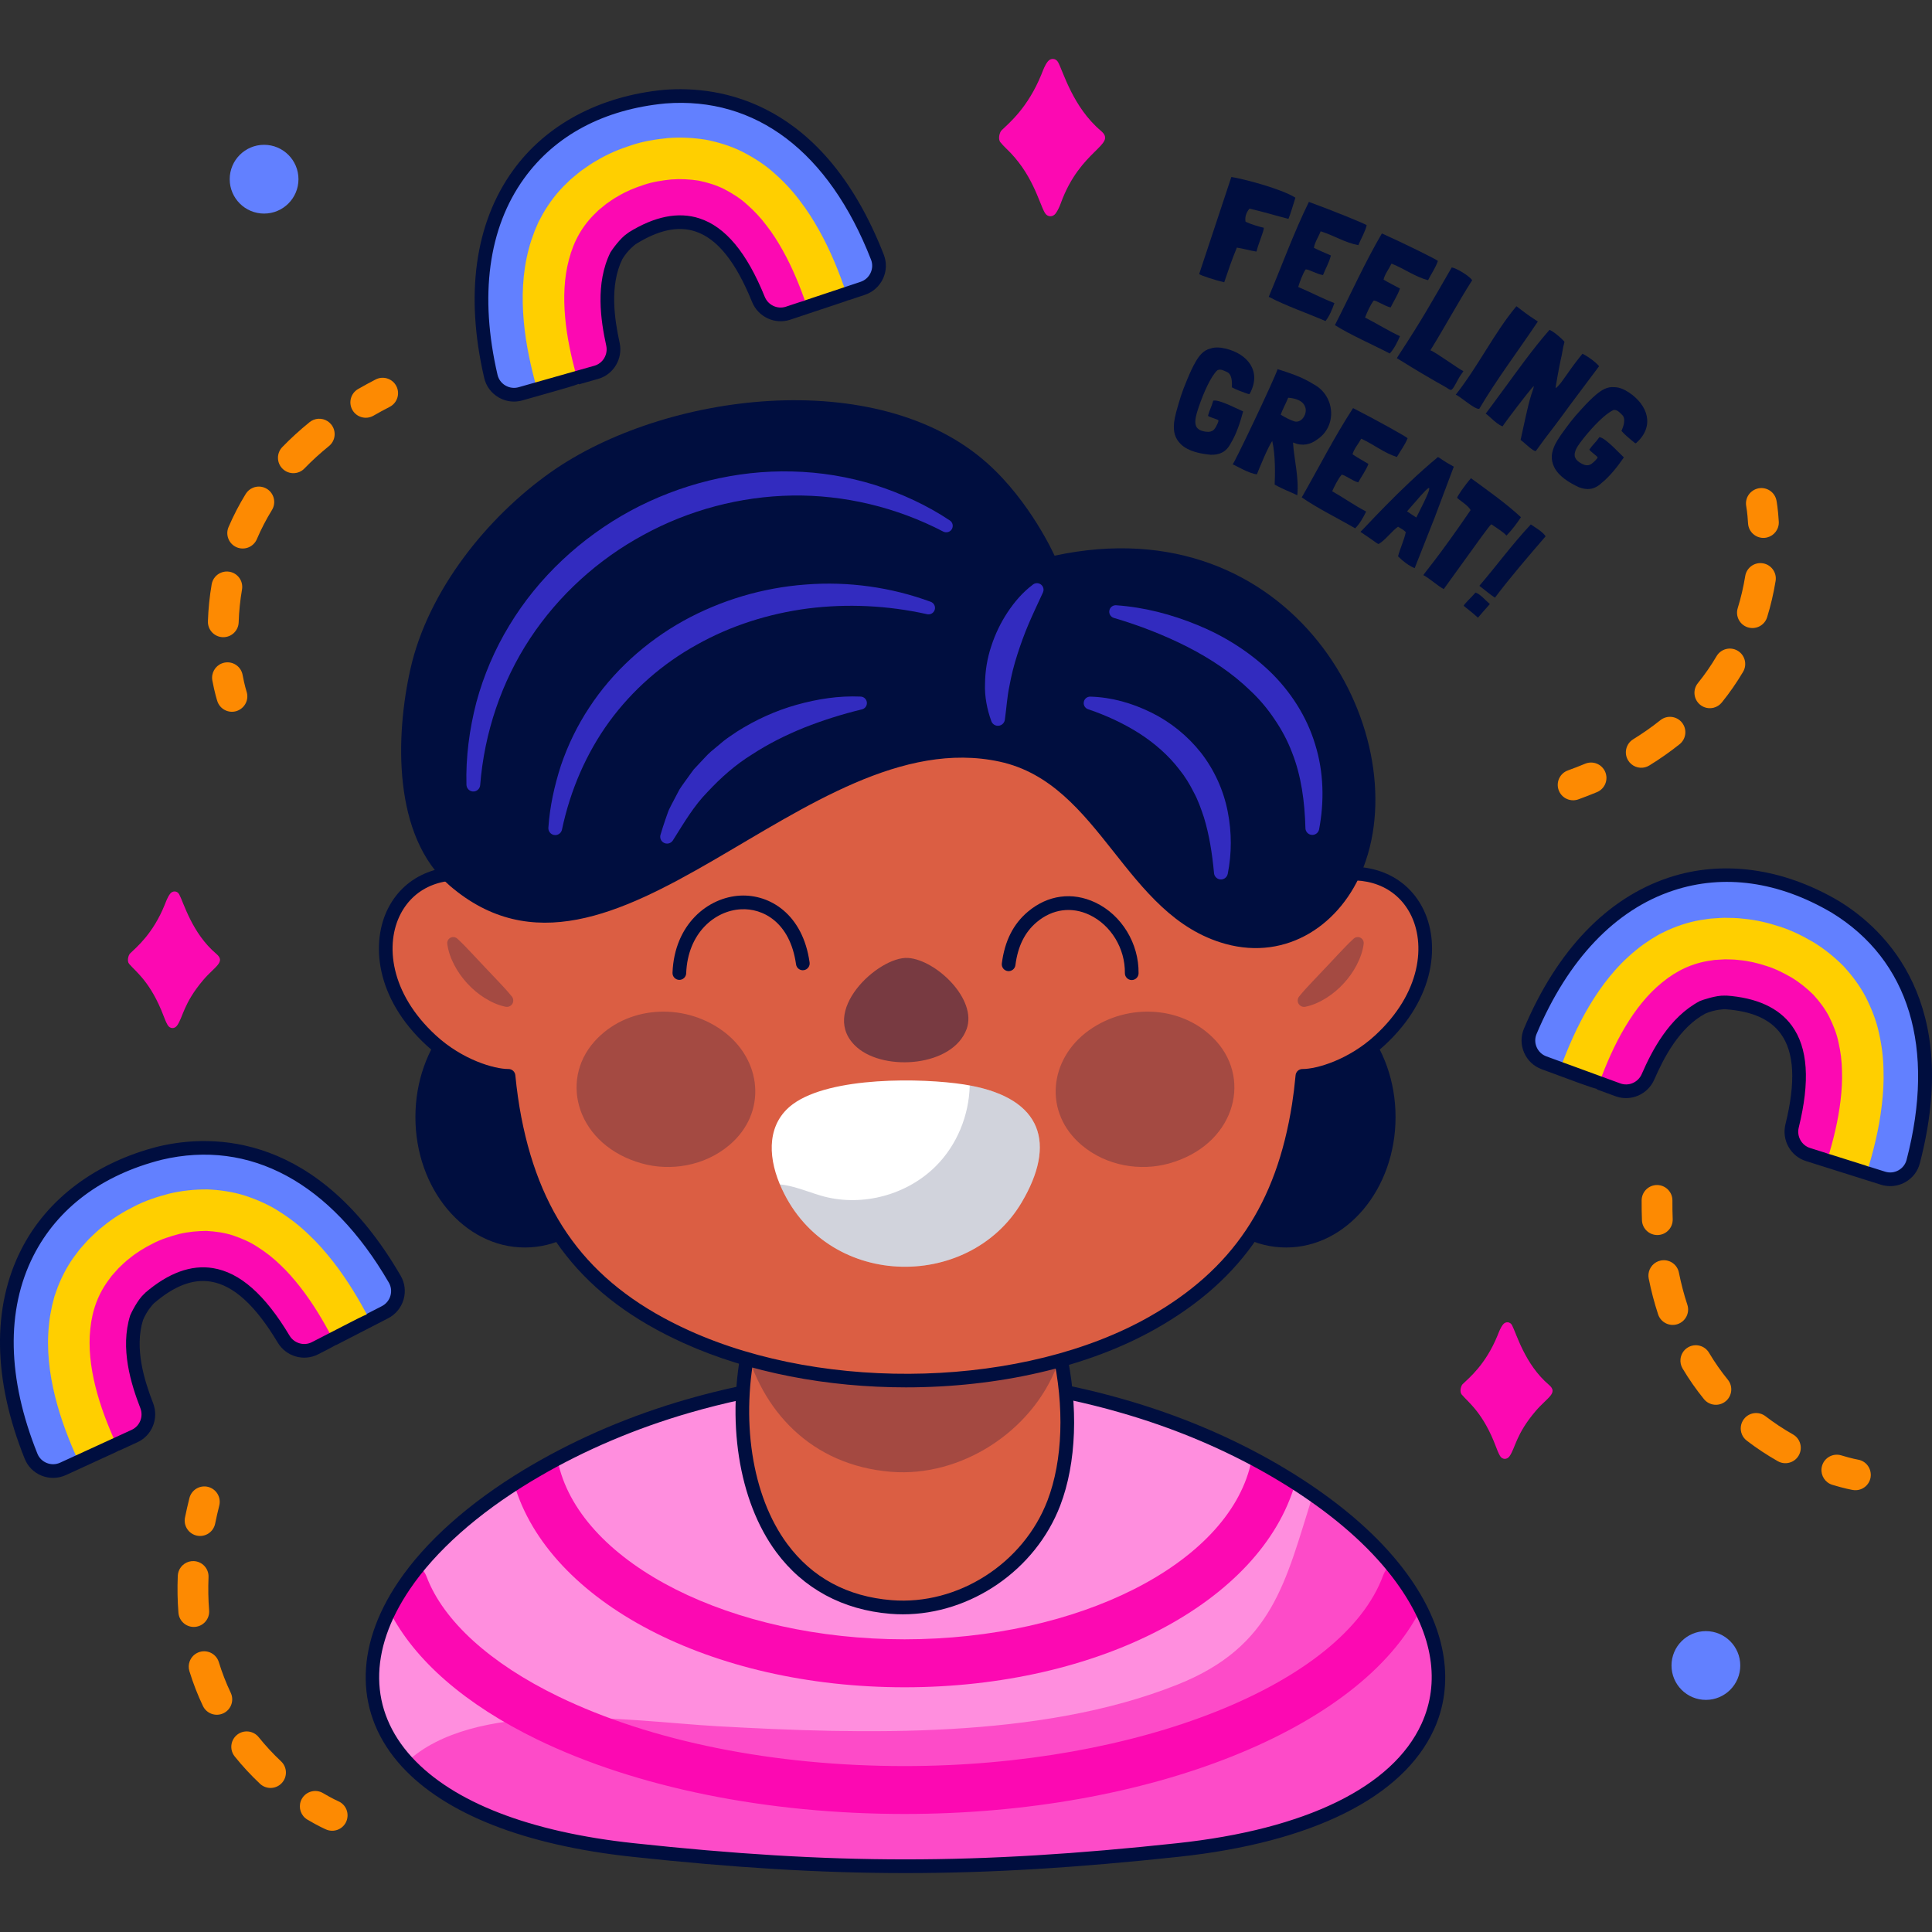 <?xml version="1.0" encoding="UTF-8"?>
<!-- Generator: Adobe Illustrator 25.4.1, SVG Export Plug-In . SVG Version: 6.00 Build 0)  -->
<svg xmlns="http://www.w3.org/2000/svg" xmlns:xlink="http://www.w3.org/1999/xlink" version="1.1" id="Capa_1" x="0px" y="0px" viewBox="0 0 512 512" style="enable-background:new 0 0 512 512;" xml:space="preserve" width="512" height="512">
<rect x="0" y="0" width="512" height="512" fill="#333333" stroke="none"/>
<g>
	<g>
		<g>
			<ellipse style="fill:#000E3F;" cx="340.826" cy="296.04" rx="29.009" ry="34.558"/>
			<ellipse style="fill:#000E3F;" cx="139.096" cy="296.04" rx="29.009" ry="34.558"/>
		</g>
		<g>
			<g>
				<path style="fill:#FF8EDE;" d="M312.184,490.26c-53.552,5.766-91.824,5.671-144.427,0c-29.659-3.179-49.4-11.84-59.935-23.347      c-10.44-11.413-11.792-25.625-4.651-40.028c1.115-2.254,2.444-4.508,3.962-6.762c1.139-1.685,2.396-3.369,3.773-5.054      c6.145-7.545,14.64-14.924,25.341-21.805c1.139-0.736,2.325-1.471,3.512-2.183c0.712-0.427,1.424-0.854,2.135-1.281      c1.827-1.068,3.654-2.088,5.528-3.061c10.986-5.884,22.683-10.559,34.831-14.094c37.133-10.748,78.418-10.653,115.314,0      c12.077,3.488,23.68,8.115,34.499,13.857c1.874,0.973,3.701,1.993,5.528,3.037c0.878,0.498,1.732,1.02,2.586,1.542      c1.044,0.641,2.064,1.281,3.085,1.946c1.613,0.997,3.156,2.041,4.674,3.085c8.518,5.908,15.446,12.172,20.737,18.531      c1.376,1.685,2.657,3.369,3.82,5.054c1.542,2.23,2.871,4.461,4.01,6.691C391.29,455.476,371.573,483.901,312.184,490.26z"/>
				<path style="opacity:0.5;fill:#FC09B2;" d="M312.173,490.268c-53.532,5.751-91.809,5.66-144.418,0      c-29.65-3.178-49.401-11.851-59.935-23.354c8.915-8.203,22.854-11.034,37.414-11.608c16.225-0.635,33.222,1.514,44.921,2.165      c38.458,2.134,85.543,3.511,121.958-11.064c25.321-10.125,28.545-27.259,35.825-50.294      c10.761,7.477,18.994,15.483,24.564,23.581C394.083,450.961,376.133,483.411,312.173,490.268z"/>
				<g>
					<path style="fill:#FC09B2;" d="M239.722,447.148c51.512,0,94.529-22.636,103.545-54.121c-1.02-0.664-2.041-1.305-3.085-1.946       c-0.854-0.522-1.708-1.044-2.586-1.542c-1.827-1.044-3.654-2.064-5.528-3.037c-0.308,0.498-0.498,1.02-0.641,1.59       c-6.264,26.432-45.675,46.339-91.705,46.339c-45.841,0-85.228-19.836-91.658-46.125c-0.142-0.569-0.332-1.091-0.641-1.566       c-1.874,0.973-3.701,1.993-5.528,3.061c-0.712,0.427-1.424,0.854-2.135,1.281c-1.186,0.712-2.373,1.447-3.512,2.183       C145.383,424.583,188.4,447.148,239.722,447.148z"/>
					<path style="fill:#FC09B2;" d="M372.498,419.695c-1.163-1.685-2.444-3.369-3.82-5.054c-0.949,0.712-1.685,1.685-2.135,2.871       c-10.559,28.805-65.083,50.515-126.821,50.515c-34.618,0-67.195-6.549-91.729-18.436c-18.08-8.755-30.489-20.026-34.926-31.723       c-0.451-1.186-1.21-2.135-2.159-2.8c-1.376,1.685-2.634,3.369-3.773,5.054c-1.519,2.254-2.847,4.508-3.962,6.762       c6.667,13.121,20.144,24.842,39.292,34.143c26.218,12.694,60.765,19.693,97.257,19.693c64.87,0,121.008-22.588,136.787-54.335       C375.369,424.156,374.041,421.926,372.498,419.695z"/>
				</g>
			</g>
			<path style="fill:#000E3F;" d="M239.932,496.382c-22.839,0-45.661-1.437-72.372-4.312c-28.407-3.045-49.528-11.32-61.078-23.93     c-12.45-13.605-12.763-31.473-0.861-49.027c7.132-10.544,18.611-20.777,33.195-29.592c0.726-0.434,1.442-0.861,2.174-1.288     c12.464-7.27,26.177-13.098,40.759-17.323c37.47-10.855,78.782-10.855,116.322,0c14.483,4.166,28.088,9.908,40.439,17.064     c0.875,0.507,1.748,1.026,2.606,1.548c2.73,1.653,5.374,3.369,7.86,5.102c10.783,7.49,19.202,15.58,25.022,24.04     c9.378,13.589,11.511,27.69,6.003,39.7c-8.228,17.943-32.247,29.913-67.634,33.705l0,0     C285.621,494.943,262.767,496.382,239.932,496.382z M239.884,366.395c-19.363,0-38.715,2.666-57.125,8.002     c-14.297,4.142-27.736,9.851-39.941,16.972c-0.721,0.42-1.426,0.84-2.133,1.261c-14.131,8.54-25.22,18.404-32.06,28.519     c-11.041,16.283-10.852,32.1,0.531,44.541c10.946,11.948,31.275,19.824,58.791,22.774c53.127,5.718,90.817,5.718,144.033,0l0,0     c34.063-3.651,57.049-14.877,64.721-31.61c5.026-10.96,3.058-23.452-5.693-36.13c-5.571-8.101-13.681-15.879-24.106-23.121     c-2.423-1.69-5.003-3.364-7.669-4.978c-0.84-0.51-1.692-1.019-2.542-1.511c-12.095-7.008-25.425-12.632-39.625-16.717     C278.62,369.063,259.246,366.395,239.884,366.395z"/>
		</g>
		<g>
			<g>
				<path style="fill:#DB5E43;" d="M279.284,398.309c-6.614,17.284-24.594,29.06-43.15,27.561      c-34.674-2.8-44.074-39.896-37.399-70.166c3.602-16.391,11.941-30.784,23.52-36.657c30.875-15.635,51.943,10.08,58.451,39.033      C283.87,372.202,283.583,387.079,279.284,398.309z"/>
				<path style="opacity:0.25;fill:#000E3F;" d="M280.707,358.08c-0.409,1.529-0.09,2.542-0.635,3.965      c-6.614,17.285-25.382,29.499-43.938,28.001c-21.265-1.726-34.501-16.339-38.875-34.35      c3.602-16.391,13.417-30.776,24.996-36.649C253.131,303.412,274.199,329.127,280.707,358.08z"/>
			</g>
			<path style="fill:#000E3F;" d="M239.285,427.811c-1.098,0-2.197-0.044-3.297-0.133c-12.652-1.022-23.124-6.682-30.286-16.372     c-10.018-13.55-13.365-35.004-8.737-55.994c3.943-17.948,13.091-32.111,24.471-37.882c11.704-5.929,22.713-6.54,32.735-1.818     c13.201,6.223,23.783,21.95,28.306,42.068c3.355,14.979,2.81,30.024-1.499,41.277l0,0     C274.422,416.095,257.237,427.811,239.285,427.811z M240.3,316.12c-5.485,0-11.242,1.516-17.224,4.547     c-10.418,5.282-18.855,18.528-22.568,35.427c-4.409,19.996-1.3,40.325,8.112,53.057c6.614,8.946,15.92,13.962,27.659,14.91     c17.544,1.408,34.917-9.686,41.312-26.4l0,0c4.058-10.604,4.549-24.885,1.346-39.184c-4.28-19.034-14.117-33.833-26.315-39.581     C248.699,317.044,244.582,316.12,240.3,316.12z"/>
		</g>
		<g>
			<g>
				<path style="fill:#DB5E43;" d="M352.082,232.219c-3.338,0.766-6.494,2.109-9.393,3.882      c-4.039-22.434-10.509-37.965-12.96-45.308c-0.299-0.896-0.831-1.427-1.72-1.703c-48.951-15.195-78.994-14.004-82.422-14.569      c-7.845-1.293-56.058,1.767-93.395,14.477c-2.143,0.73-1.709,1.516-4.356,8.585c-4.435,11.841-8.104,25.011-10.549,38.555      c-2.914-1.791-6.088-3.148-9.447-3.919c-24.869-5.704-35.874,23.004-13.549,43.519c7.075,6.501,15.832,9.403,20.467,9.378      c0.38,3.846,0.906,7.632,1.619,11.324c5.242,27.133,18.701,45.699,45.583,57.858c38.498,17.413,91.717,14.274,123.507-3.771      c21.476-12.191,34.279-29.292,38.737-57.694c0.403-2.569,0.698-5.147,0.945-7.717c4.632,0.03,13.398-2.87,20.48-9.378      C387.956,255.223,376.951,226.515,352.082,232.219z"/>
				<g style="opacity:0.25;">
					<path style="fill:#000E3F;" d="M286.677,303.494c-10.201-8.596-8.738-22.839,1.904-30.448       c10.456-7.476,25.377-6.488,33.806,2.954c9.489,10.629,4.45,27.597-12.615,32.34       C302.287,310.419,293.284,309.061,286.677,303.494z"/>
					<path style="fill:#000E3F;" d="M193.246,303.494c10.201-8.596,8.738-22.839-1.904-30.448       c-10.456-7.476-25.377-6.488-33.806,2.954c-9.49,10.629-4.45,27.597,12.614,32.34       C177.636,310.419,186.639,309.061,193.246,303.494z"/>
					<path style="fill:#000E3F;" d="M361.393,250.114c-0.251,2.028-0.972,3.914-1.887,5.689c-0.933,1.766-2.107,3.404-3.464,4.87       c-1.356,1.467-2.902,2.76-4.593,3.825c-1.7,1.048-3.528,1.907-5.533,2.307c-0.914,0.182-1.802-0.411-1.984-1.324       c-0.101-0.504,0.035-1.001,0.33-1.375l0.035-0.043c1.179-1.48,2.398-2.734,3.579-4.004l3.529-3.719l3.515-3.742       c1.204-1.255,2.387-2.552,3.797-3.827l0.032-0.029c0.651-0.589,1.657-0.539,2.246,0.113       C361.315,249.207,361.445,249.673,361.393,250.114z"/>
					<path style="fill:#000E3F;" d="M121.206,248.768c1.41,1.275,2.593,2.572,3.797,3.827l3.515,3.742l3.529,3.719       c1.181,1.271,2.399,2.524,3.579,4.004l0.03,0.038c0.581,0.728,0.461,1.79-0.268,2.37c-0.402,0.321-0.913,0.426-1.381,0.335       c-2.005-0.4-3.833-1.259-5.533-2.307c-1.691-1.064-3.236-2.358-4.593-3.825c-1.357-1.466-2.531-3.104-3.464-4.87       c-0.915-1.775-1.636-3.66-1.887-5.689c-0.108-0.871,0.511-1.665,1.383-1.773c0.475-0.059,0.926,0.098,1.257,0.394       L121.206,248.768z"/>
				</g>
				<path style="opacity:0.45;fill:#000E3F;" d="M227.143,277.59c-10.586-9.205,5.685-24.256,13.52-23.722      c7.394,0.504,18.388,10.944,15.5,18.842C252.524,282.665,234.541,284.023,227.143,277.59z"/>
				<path style="fill:#FFFFFF;" d="M270.733,318.682c-14.091,23.732-52.322,23.127-64.051-4.813c-0.015,0-0.015,0-0.015,0      c-0.015-0.045-0.03-0.075-0.046-0.121c-3.269-7.84-3.178-16.18,3.466-21.114c10.019-7.416,34.356-6.977,45.435-5.237      c0.5,0.075,0.999,0.166,1.468,0.257C276.257,291.212,279.981,303.077,270.733,318.682z"/>
				<path style="opacity:0.18;fill:#000E3F;" d="M270.733,318.682c-14.091,23.732-52.322,23.127-64.051-4.813      c0.439,0.046,0.878,0.106,1.317,0.182c3.557,0.605,6.902,2.119,10.398,3.043c10.337,2.694,22.006-0.469,29.574-8.022      c5.63-5.599,8.839-13.485,9.02-21.416C276.257,291.212,279.981,303.077,270.733,318.682z"/>
			</g>
			<g>
				<path style="fill:#000E3F;" d="M376.937,240.451c-4.57-8.692-14.249-12.522-25.261-10c-2.618,0.6-5.189,1.548-7.667,2.825      c-3.328-17.314-8.037-30.4-10.903-38.364c-0.655-1.821-1.221-3.387-1.656-4.693c-0.484-1.453-1.462-2.414-2.902-2.863      c-41.716-12.947-70.148-14.078-79.492-14.448c-1.543-0.062-2.762-0.11-3.173-0.177c-8.374-1.384-56.497,1.688-94.276,14.549      c-2.413,0.82-2.85,2.117-3.908,5.245c-0.372,1.102-0.856,2.535-1.562,4.42c-4.282,11.435-7.778,23.953-10.166,36.362      c-2.498-1.295-5.088-2.253-7.725-2.857c-11.011-2.523-20.685,1.307-25.261,9.998c-4.829,9.181-3.585,24.067,10.079,36.625      c6.407,5.886,14.542,9.212,20.051,9.771c0.384,3.488,0.88,6.824,1.483,9.938c5.576,28.86,19.954,47.108,46.616,59.166      c17.355,7.849,38.173,11.72,58.888,11.718c24.113,0,48.086-5.247,66.261-15.562c23.062-13.091,35.285-31.284,39.636-58.993      c0.299-1.92,0.56-3.942,0.802-6.266c5.511-0.558,13.647-3.881,20.056-9.773C380.524,264.516,381.768,249.632,376.937,240.451z       M364.402,274.402c-7.068,6.496-15.488,8.9-19.186,8.9c-0.023,0-0.053-0.002-0.065,0c-0.933,0-1.717,0.71-1.805,1.641      c-0.282,2.926-0.576,5.345-0.932,7.608c-4.161,26.511-15.831,43.905-37.84,56.397c-32.876,18.66-85.267,20.248-121.865,3.695      c-25.479-11.523-39.218-28.963-44.55-56.548c-0.668-3.465-1.205-7.218-1.594-11.158c-0.092-0.928-0.873-1.635-1.805-1.635      c-0.035,0-0.037,0-0.055,0c-3.692,0-12.119-2.405-19.185-8.9c-12.246-11.252-13.507-24.313-9.323-32.263      c3.828-7.277,11.766-10.322,21.238-8.152c3.061,0.701,6.056,1.945,8.905,3.695c0.51,0.316,1.142,0.353,1.69,0.112      c0.547-0.244,0.939-0.744,1.045-1.334c2.349-13.013,5.966-26.237,10.46-38.242c0.725-1.931,1.221-3.399,1.602-4.53      c0.923-2.73,0.923-2.73,1.64-2.974c37.324-12.705,85.276-15.596,92.515-14.404c0.634,0.104,1.759,0.151,3.621,0.223      c9.226,0.367,37.299,1.483,78.558,14.288c0.308,0.096,0.415,0.179,0.539,0.546c0.443,1.328,1.015,2.921,1.683,4.774      c2.964,8.235,7.924,22.019,11.211,40.279c0.106,0.59,0.496,1.09,1.044,1.334c0.545,0.246,1.178,0.205,1.688-0.108      c2.829-1.731,5.807-2.962,8.852-3.66c9.47-2.168,17.412,0.875,21.24,8.152C377.909,250.091,376.648,263.15,364.402,274.402z"/>
				<path style="fill:#000E3F;" d="M290.278,239.177c-6.095-2.886-12.599-2.007-17.856,2.411c-3.895,3.276-6.159,7.766-6.926,13.729      c-0.128,0.994,0.576,1.902,1.57,2.03c1.001,0.119,1.901-0.576,2.03-1.57c0.643-5.017,2.496-8.751,5.662-11.412      c4.122-3.467,9.213-4.163,13.968-1.911c5.699,2.701,9.468,8.901,9.38,15.428c-0.014,1.002,0.788,1.825,1.789,1.839      c0.009,0,0.018,0,0.025,0c0.99,0,1.8-0.795,1.814-1.789C301.838,250.011,297.234,242.474,290.278,239.177z"/>
				<path style="fill:#000E3F;" d="M196.166,237.347c-8.553,0.439-17.461,7.603-17.943,20.449c-0.037,1.001,0.742,1.842,1.745,1.88      c0.023,0.002,0.046,0.002,0.069,0.002c0.969,0,1.775-0.769,1.81-1.747c0.4-10.667,7.6-16.607,14.505-16.96      c5.745-0.333,13.025,3.352,14.609,14.591c0.14,0.99,1.036,1.69,2.05,1.543c0.992-0.14,1.683-1.057,1.543-2.05      C212.752,242.266,204.033,236.956,196.166,237.347z"/>
			</g>
		</g>
		<g>
			<path style="fill:#000E3F;" d="M279.473,147.264c0,0-6.346-14.278-17.847-24.521c-29.31-26.104-85.778-18.664-115.628,2.371     c-16.944,11.94-32.543,31.449-37.203,52.051c-4.016,17.752-4.809,44.502,10.429,57.578     c43.213,37.081,94.237-44.005,145.661-32.903c26.939,5.816,33.064,40.916,59.892,48.305c16.371,4.509,30.732-5.176,36.576-20.377     C375.18,193.803,342.552,133.693,279.473,147.264z"/>
			<g>
				<path style="fill:#322BBF;" d="M276.314,157.182c-1.241,2.688-2.551,5.441-3.7,8.127c-1.153,2.708-2.144,5.435-3.013,8.171      c-0.886,2.736-1.583,5.505-2.095,8.333c-0.605,2.836-0.763,5.703-1.188,8.761l-0.024,0.173c-0.141,1.013-1.076,1.72-2.089,1.58      c-0.702-0.097-1.257-0.578-1.485-1.2c-1.14-3.126-1.809-6.523-1.68-9.9c0.036-3.38,0.578-6.769,1.65-9.956      c1.03-3.202,2.498-6.239,4.327-9.01c1.852-2.778,3.97-5.277,6.745-7.363c0.768-0.578,1.859-0.423,2.437,0.346      c0.398,0.529,0.448,1.211,0.19,1.773L276.314,157.182z"/>
				<path style="fill:#322BBF;" d="M295.795,160.402c7.49,0.523,14.653,2.406,21.58,5.25c6.911,2.83,13.45,6.883,19.027,12.173      c5.54,5.299,9.922,12.061,12.134,19.47c2.308,7.384,2.418,15.212,1.04,22.48c-0.188,0.992-1.145,1.644-2.137,1.456      c-0.861-0.163-1.465-0.904-1.487-1.746l-0.001-0.044c-0.189-7.004-1.1-13.832-3.553-20.033c-1.183-3.11-2.748-6.045-4.616-8.77      c-1.829-2.75-3.972-5.309-6.415-7.592c-4.791-4.663-10.523-8.462-16.659-11.607c-6.132-3.115-12.752-5.691-19.409-7.65      l-0.107-0.031c-0.909-0.267-1.428-1.221-1.161-2.129C294.263,160.841,295.01,160.346,295.795,160.402z"/>
				<path style="fill:#322BBF;" d="M288.957,184.614c5.687,0.168,11.033,1.711,16.112,4.199c5.061,2.481,9.642,6.163,13.224,10.699      c3.541,4.566,5.981,9.98,7.058,15.533c1.107,5.552,1.078,11.195,0.013,16.541c-0.198,0.996-1.166,1.642-2.162,1.444      c-0.816-0.163-1.397-0.842-1.471-1.629l-0.001-0.019c-0.481-5.141-1.249-10.095-2.673-14.748      c-0.764-2.305-1.559-4.579-2.703-6.672c-1.067-2.123-2.294-4.161-3.788-5.999c-2.871-3.762-6.517-6.946-10.621-9.597      c-4.098-2.609-8.752-4.778-13.429-6.357l-0.157-0.053c-0.898-0.303-1.38-1.277-1.077-2.175      C287.528,185.048,288.223,184.593,288.957,184.614z"/>
				<path style="fill:#322BBF;" d="M249.98,140.877c-12.452-6.48-26.282-9.762-40.031-9.556      c-13.745,0.222-27.381,3.847-39.411,10.422c-12.058,6.519-22.502,16-30.063,27.453c-7.554,11.464-12.117,24.909-13.222,38.882      c-0.079,1.003-0.957,1.753-1.961,1.673c-0.936-0.074-1.65-0.856-1.678-1.773c-0.198-7.321,0.779-14.691,2.627-21.852      c1.931-7.143,4.874-14.044,8.746-20.398c7.703-12.759,19.013-23.242,32.091-30.36c13.11-7.064,28.033-10.819,42.905-10.42      c7.427,0.168,14.814,1.388,21.871,3.571c7.029,2.26,13.778,5.351,19.864,9.408c0.789,0.522,1.006,1.586,0.483,2.375      C251.714,141.037,250.747,141.269,249.98,140.877z"/>
				<path style="fill:#322BBF;" d="M245.691,162.77c-10.442-2.329-21.129-2.829-31.524-1.524      c-10.382,1.353-20.497,4.538-29.544,9.63c-9.083,5.016-17.034,11.994-23.159,20.367c-6.104,8.396-10.339,18.188-12.534,28.617      c-0.207,0.986-1.175,1.617-2.161,1.41c-0.901-0.19-1.505-1.022-1.444-1.915c0.375-5.584,1.59-11.123,3.332-16.51      c1.825-5.36,4.322-10.529,7.467-15.292c6.248-9.573,15.002-17.46,24.965-23.01c9.994-5.519,21.151-8.809,32.438-9.636      c11.283-0.891,22.688,0.723,33.138,4.582c0.889,0.328,1.343,1.314,1.015,2.203C247.379,162.507,246.516,162.955,245.691,162.77z      "/>
				<path style="fill:#322BBF;" d="M228.297,188.02c-5.111,1.245-10.27,2.868-15.137,4.792c-4.873,1.973-9.549,4.298-13.857,7.123      c-4.397,2.71-8.25,6.131-11.744,9.883c-3.641,3.691-6.261,8.171-9.124,12.716l-0.113,0.179c-0.536,0.85-1.659,1.105-2.509,0.57      c-0.707-0.445-1.001-1.298-0.773-2.061c0.407-1.362,0.843-2.73,1.313-4.094l0.72-2.047c0.255-0.678,0.625-1.299,0.934-1.955      l2.034-3.863c0.773-1.231,1.673-2.382,2.513-3.58c0.432-0.59,0.848-1.197,1.298-1.774l1.496-1.602      c1.023-1.041,1.961-2.188,3.067-3.142l3.368-2.81c1.143-0.91,2.385-1.673,3.579-2.509c4.919-3.112,10.235-5.524,15.758-7.07      c5.539-1.543,11.149-2.431,16.975-2.173c0.948,0.042,1.682,0.844,1.64,1.793c-0.034,0.781-0.585,1.417-1.308,1.593      L228.297,188.02z"/>
			</g>
		</g>
	</g>
	<g>
		<path style="fill:#000E3F;" d="M329.409,109.002l-0.073-0.027c-1.004-0.39-6.117-3.102-7.683-2.808    c-0.055,0.021-0.092,0.007-0.092,0.007c-0.037-0.016-0.037-0.016-0.05,0.023l-0.014,0.037c-0.478,1.784-0.932,2.29-1.366,3.964    c0.409,0.372,2.172,0.799,2.723,1.141c0.255,0.225-0.629,1.853-0.9,2.22c-0.461,0.634-1.015,0.847-1.672,0.891    c-0.808-0.014-1.739-0.161-2.437-0.558c-0.307-0.207-0.562-0.432-0.726-0.668c-0.643-1.105-0.25-2.664,0.055-3.789    c1.146-3.833,3.082-8.389,4.712-10.498c0.271-0.365,0.643-0.776,0.799-0.843c0.825-0.367,1.585,0.098,2.429,0.47    c1.449,0.56,1.424,2.948,1.33,4.065c1.419,0.765,2.005,0.907,3.456,1.469c0.794,0.266,1.079,0.418,1.247,0.313l0.124-0.209    c3.056-5.793-0.563-10.359-6.381-11.801c-1.412-0.333-2.806-0.489-4.143-0.023c-1.839,0.443-2.957,1.892-3.853,3.428    c-0.88,1.499-1.603,3.146-2.259,4.73c-1.541,3.64-2.005,5.385-2.93,8.666c-0.278,1.047-0.498,2.161-0.563,2.778    c-0.229,2.351,0.154,4.125,1.795,5.743c1.991,1.927,5.259,2.553,7.987,2.797c2.174,0.03,4.009-0.631,5.249-3.059    c1.523-2.491,2.535-5.651,3.261-8.406L329.409,109.002z"/>
		<path style="fill:#000E3F;" d="M342.663,117.295l0.018-0.034l0.035,0.016l0.143,0.069c2.368,0.972,4.45,0.43,6.182-0.859    c5.403-3.546,4.755-11.534-0.781-14.575c-3.293-2.083-6.8-3.164-9.686-4.078c-0.808,2.579-11.64,25.36-11.925,25.222    c0.519,0.119,4.492,2.535,6.439,2.636c0.781-1.883,2.739-6.832,4.073-8.846l0.018,0.142c0.827,3.506,0.749,8.792,0.62,11.435    l0.035,0.016c2.07,1.181,4.277,1.99,5.961,2.804C344.273,126.593,342.948,121.824,342.663,117.295z M339.414,109.908    c0.344-1.164,1.481-3.229,1.963-4.505c2.019,0.136,3.867,0.815,4.437,2.287c0.824,1.686-0.712,4.491-2.737,3.995    c-1.236-0.378-2.567-1.111-3.628-1.759L339.414,109.908z"/>
		<path style="fill:#000E3F;" d="M343.83,131.257c-0.011-0.005-0.024-0.011-0.035-0.016l0,0L343.83,131.257z"/>
		<path style="fill:#000E3F;" d="M362.043,135.571c-3.21-1.702-5.924-3.625-8.971-5.371l-0.014-0.053    c0.53-1.169,1.463-3.118,2.478-4.328c0.703-0.105,2.769,1.585,4.408,2.018c0.939-1.715,2.037-3.155,2.687-4.852l0.018-0.036    c-1.396-0.845-2.872-1.644-4.197-2.542l-0.013-0.051c0.4-1.426,1.543-2.703,2.284-4.071l0.055-0.016l0.103,0.057    c3.206,1.47,5.988,3.754,9.307,4.781l0.021-0.034c0.932-1.628,2.126-3.15,2.815-4.917c0.121-0.204-8.924-5.203-14.45-8.002    c-4.99,7.672-8.999,15.629-13.599,23.661c4.248,2.939,9.465,5.467,14.156,8.2c1.173-1.167,2.124-2.831,2.871-4.379    L362.043,135.571z"/>
		<path style="fill:#000E3F;" d="M385.271,123.672c-3.1-1.681-3.499-2.234-4.195-2.553c-10.269,8.505-19.658,19.084-20.522,19.803    c0.012,0.056,0.012,0.056,0.044,0.078c3.047,1.979,4.197,2.985,4.629,3.128c0.035,0.023,0.09,0.012,0.124,0.035    c1.736-0.955,3.626-3.58,5.153-4.577c0.997,0.662,1.019,0.487,2.037,1.405c-0.264,1.693-1.624,4.671-2.042,6.455l0.034,0.021    c1.23,1.252,2.859,2.478,4.363,3.096l0.021-0.033l5.251-13.286C381.117,134.665,384.519,125.663,385.271,123.672z     M375.341,137.149c-0.831-0.553-1.717-1.095-2.459-1.637C378.347,129.323,381.644,124.804,375.341,137.149z"/>
		<path style="fill:#000E3F;" d="M395.133,139.016c0.025-0.03,0.08-0.041,0.103-0.071l0.034,0.025l0.064,0.046    c2.083,1.408,3.22,2.158,3.899,2.914c1.368-1.37,2.875-3.38,3.828-4.861c-4.019-3.75-8.901-7.148-13.273-10.363    c-0.023,0.03,0.007,0.053-0.014,0.087c-1.667,1.894-3.543,4.675-3.621,5.114c0.392,0.54,2.939,1.995,3.548,3.251l0.007,0.053    c-8.398,12.303-12.315,16.747-12.505,17.203c1.724,0.889,3.653,2.779,5.408,3.693l0.025-0.03l0.023-0.034    C392.841,141.886,394.55,139.526,395.133,139.016z"/>
		<path style="fill:#000E3F;" d="M391.002,157.065c-0.939,1.139-3.345,3.291-3.068,3.52l2.329,1.878l0.06,0.051    c0.461,0.379,0.652,0.59,1.142,0.996l0.214,0.179c0.994-1.196,2.175-2.498,3.148-3.608c-1.199-0.994-2.487-2.63-3.8-3.045    L391.002,157.065z"/>
		<path style="fill:#000E3F;" d="M405.776,139.05l-0.092-0.075c-4.971,5.309-9.061,10.935-13.633,16.265l0.03,0.025    c1.226,0.964,2.914,2.361,4.088,3.128c4.108-5.454,8.99-11.1,13.436-16.274C408.748,140.839,406.926,139.847,405.776,139.05z"/>
		<path style="fill:#000E3F;" d="M324.428,74.81c0.985-2.868,2.044-6.092,3.355-9.192l0.037,0.01    c1.603,0.234,3.399,0.781,5.04,1.026c0.078,0.028,0.126,0,0.142-0.035c0.406-1.885,1.982-5.401,1.927-6.258    c-1.174-0.259-3.4-0.907-4.78-1.57c-0.039-0.014-0.039-0.014-0.064-0.062c-0.195-0.95,0.041-2.301,1.045-3.44    c3.249,0.728,7.534,2.012,10.326,2.717c0.539-1.252,1.408-4.285,1.842-5.614c-3.897-2.455-14.212-5.086-16.977-5.488l-0.012,0.034    c-3.872,11.798-5.495,16.478-8.507,25.654l0.027,0.053C318.171,73.01,322.392,74.353,324.428,74.81z"/>
		<path style="fill:#000E3F;" d="M351.276,85.083c1.024-1.302,1.77-3.065,2.324-4.694l0.032-0.074    c-3.394-1.3-6.324-2.884-9.562-4.248l-0.019-0.05c0.384-1.224,1.075-3.274,1.938-4.6c0.687-0.186,2.944,1.242,4.62,1.472    c0.723-1.817,1.642-3.38,2.081-5.144l0.018-0.037c-1.493-0.673-3.056-1.288-4.48-2.018l-0.021-0.051    c0.23-1.463,1.21-2.87,1.779-4.319l0.053-0.021l0.11,0.046c3.362,1.072,6.404,3.003,9.825,3.621l0.014-0.037    c0.728-1.731,1.731-3.385,2.202-5.224c0.094-0.218-9.495-4.088-15.321-6.198c-4.028,8.223-7.047,16.613-10.641,25.148    C340.798,81.056,346.287,82.936,351.276,85.083z"/>
		<path style="fill:#000E3F;" d="M368.306,93.683c1.116-1.224,1.99-2.93,2.661-4.516l0.039-0.069    c-3.291-1.545-6.097-3.339-9.226-4.935l-0.018-0.055c0.475-1.19,1.313-3.182,2.269-4.443c0.698-0.138,2.845,1.453,4.503,1.807    c0.852-1.763,1.883-3.252,2.451-4.981l0.018-0.034c-1.438-0.781-2.951-1.506-4.319-2.34l-0.016-0.053    c0.333-1.444,1.415-2.774,2.087-4.181l0.055-0.014l0.106,0.053c3.275,1.313,6.166,3.461,9.536,4.331l0.014-0.037    c0.856-1.67,1.975-3.251,2.581-5.049c0.108-0.214-9.173-4.774-14.831-7.304c-4.618,7.906-8.241,16.053-12.455,24.301    C358.149,88.899,363.486,91.176,368.306,93.683z"/>
		<path style="fill:#000E3F;" d="M370.184,94.92c10.926,6.776,12.653,7.389,13.552,8.067c0.958,0.574,0.958,0.808,2.756-2.585    c0.19-0.397,0.533-0.891,0.833-1.314c0.179-0.22,0.342-0.494,0.487-0.733c-1.18-0.521-7.694-5.26-8.749-5.518l0.019-0.035    c3.63-5.83,7.343-12.726,11.064-18.549c-0.976-1.327-4.271-3.206-5.421-3.383c-5.626,9.707-7.608,13.404-14.171,23.434    L370.184,94.92z"/>
		<path style="fill:#000E3F;" d="M392.022,108.344c4.604-7.821,10.351-15.405,15.431-23.004l0.089-0.131l-0.795-0.533    c-2.014-1.299-2.81-1.975-3.584-2.54c-0.299-0.2-1.059-0.854-1.314-0.976l-0.044,0.065c-5.77,6.898-10.044,15.805-16.023,23.378    C386.891,104.96,390.802,108.584,392.022,108.344z"/>
		<path style="fill:#000E3F;" d="M395.406,107.371l-1.676,2.236c0.992,0.741,1.904,1.724,2.926,2.487    c0.478,0.358,0.951,0.662,1.527,0.895c0.517-0.758,1.212-1.687,1.952-2.679c2.68-3.578,6.172-8.044,6.299-7.95    c0.096,0.073-0.103,0.671-0.301,1.27l-0.399,1.198c-1.042,3.46-1.796,7.532-2.76,11.747c0.863,0.648,1.957,1.716,2.822,2.361    c0.735,0.551,1.054,0.59,1.173,0.629l0.478-0.638c0.647-0.864,1.238-1.716,1.883-2.581c0.886-1.184,1.756-2.277,2.687-3.523    c1.364-1.821,2.751-3.676,4.056-5.49l7.704-10.29c-0.512-0.583-1.167-1.174-1.966-1.77c-0.799-0.599-1.614-1.109-2.444-1.532    c-0.822,1.031-1.522,1.902-2.191,2.799c-1.15,1.532-2.108,3.01-3.373,4.705c-0.549,0.735-1.341,1.589-1.541,1.591    c-0.094-0.073,1.113-6.549,1.311-7.348c0.572-2.365,0.452-2.802,1.018-4.823c0.142-0.191-1.871-1.897-2.414-2.303    c-0.512-0.384-1.045-0.733-1.534-0.951c-2.257,2.551-4.498,5.412-6.698,8.352C400.954,99.754,398.442,103.309,395.406,107.371z"/>
		<path style="fill:#000E3F;" d="M431.737,104.044c-1.215-0.795-2.473-1.419-3.887-1.435c-1.881-0.212-3.424,0.771-4.79,1.908    c-1.339,1.107-2.581,2.408-3.74,3.674c-2.689,2.894-3.718,4.381-5.711,7.144c-0.617,0.889-1.201,1.862-1.474,2.418    c-1.015,2.133-1.259,3.933-0.273,6.014c1.213,2.489,4.073,4.191,6.554,5.352c2.03,0.767,3.984,0.778,5.977-1.082    c2.282-1.823,4.31-4.448,5.931-6.792l-0.004-0.053l-0.06-0.055c-0.81-0.709-4.692-5.001-6.264-5.261    c-0.055,0.007-0.089-0.023-0.089-0.023c-0.028-0.025-0.028-0.025-0.053,0.007l-0.027,0.03c-1.057,1.513-1.658,1.833-2.636,3.257    c0.257,0.491,1.768,1.493,2.17,2.004c0.161,0.299-1.224,1.525-1.605,1.775c-0.647,0.441-1.24,0.453-1.874,0.269    c-0.755-0.287-1.576-0.742-2.101-1.357c-0.216-0.294-0.377-0.595-0.453-0.875c-0.227-1.256,0.67-2.59,1.345-3.538    c2.382-3.217,5.755-6.838,8.007-8.262c0.379-0.252,0.872-0.51,1.038-0.524c0.902-0.059,1.458,0.639,2.124,1.272    c1.171,1.022,0.331,3.256-0.135,4.28c1.068,1.198,1.571,1.532,2.746,2.556c0.657,0.521,0.871,0.762,1.067,0.721l0.186-0.156    C438.555,112.914,436.711,107.382,431.737,104.044z"/>
	</g>
	<g>
		<g>
			<g>
				<path style="fill:#6280FF;" d="M142.705,103.011c-1.616-5.779-2.946-11.738-3.5-17.94c-0.55-6.18-0.382-12.653,1.326-19.024      c0.392-1.592,0.951-3.16,1.54-4.709l0.983-2.297l1.217-2.27c1.722-2.951,3.794-5.69,6.239-7.969l0.897-0.88l0.955-0.801      c0.643-0.526,1.274-1.071,1.933-1.573c1.36-0.935,2.69-1.93,4.139-2.707c2.827-1.688,5.862-2.964,8.978-3.958      c3.107-1.043,6.371-1.569,9.649-1.895c3.296-0.26,6.645-0.084,9.973,0.443c3.322,0.665,6.59,1.671,9.616,3.191      c2.987,1.547,5.852,3.368,8.283,5.58c2.471,2.167,4.698,4.552,6.607,7.095c1.962,2.518,3.642,5.177,5.155,7.888      c3.034,5.424,5.323,11.084,7.246,16.787l4.681-1.559c3.417-1.138,5.206-4.905,3.896-8.26c-1.628-4.171-3.527-8.357-5.859-12.532      c-0.829-1.561-1.842-3.12-2.796-4.669c-1.059-1.547-2.058-3.091-3.274-4.608c-2.294-3.044-5.035-6.01-8.162-8.747      c-3.072-2.773-6.786-5.191-10.71-7.199c-3.981-1.994-8.295-3.347-12.685-4.202c-4.352-0.71-8.677-0.915-12.869-0.585      c-4.168,0.396-8.274,1.094-12.173,2.385c-3.915,1.245-7.709,2.852-11.29,4.977c-1.817,0.99-3.532,2.237-5.25,3.442      c-0.843,0.64-1.663,1.335-2.485,2.013l-1.222,1.037l-1.17,1.135c-3.147,2.958-5.92,6.557-8.215,10.515      c-0.556,1.01-1.099,2.029-1.625,3.054l-1.27,2.957c-0.762,1.981-1.465,3.994-1.965,5.994      c-2.148,8.059-2.292,15.846-1.662,22.979c0.43,4.778,1.237,9.303,2.245,13.644c0.813,3.502,4.407,5.599,7.866,4.618      L142.705,103.011z"/>
				<path style="fill:#FFCF00;" d="M153.298,100.006c-1.487-5.314-2.66-10.655-3.127-15.927c-0.472-5.26-0.283-10.465,1.002-15.207      c1.259-4.831,3.499-8.83,6.993-12.158l0.633-0.633l0.698-0.576c0.47-0.379,0.92-0.779,1.401-1.148      c1.014-0.676,1.973-1.426,3.067-1.997c2.099-1.266,4.4-2.223,6.747-2.973c2.343-0.803,4.793-1.165,7.213-1.423      c2.433-0.193,4.841-0.045,7.181,0.307c2.291,0.483,4.549,1.153,6.655,2.216c2.083,1.102,4.128,2.347,5.941,4.018      c1.839,1.617,3.57,3.441,5.108,5.5c1.576,2.014,2.982,4.232,4.272,6.546c2.593,4.626,4.657,9.688,6.414,14.9l10.828-3.607      c-1.929-5.722-4.226-11.403-7.277-16.857c-1.521-2.725-3.211-5.4-5.187-7.936c-1.923-2.561-4.167-4.966-6.662-7.153      c-2.454-2.232-5.349-4.074-8.368-5.637c-3.06-1.537-6.365-2.554-9.725-3.226c-3.364-0.534-6.748-0.711-10.076-0.449      c-3.309,0.329-6.603,0.861-9.738,1.913c-3.144,1.002-6.206,2.29-9.059,3.994c-1.462,0.784-2.805,1.787-4.178,2.732      c-0.666,0.507-1.303,1.058-1.953,1.588l-0.965,0.81l-0.906,0.889c-2.47,2.303-4.566,5.073-6.309,8.059l-1.231,2.297l-0.994,2.32      c-0.595,1.564-1.159,3.148-1.555,4.754c-1.724,6.43-1.89,12.95-1.337,19.164c0.557,6.236,1.893,12.218,3.514,18.013      L153.298,100.006z"/>
				<path style="fill:#FC09B2;" d="M158.005,98.671c3.228-0.916,5.145-4.194,4.425-7.471c-0.616-2.803-1.068-5.525-1.293-8.111      c-0.394-4.341-0.183-8.279,0.678-11.391c0.183-0.804,0.464-1.514,0.722-2.229c0.154-0.337,0.296-0.683,0.431-1.024      c0.158-0.245,0.301-0.497,0.429-0.757c0.615-1.008,1.336-2.087,2.425-3.059l0.369-0.387l0.441-0.35l0.869-0.723      c0.668-0.416,1.257-0.923,1.995-1.287c1.372-0.845,2.94-1.482,4.516-1.99c1.579-0.563,3.216-0.761,4.778-0.951      c1.57-0.125,3.035-0.006,4.387,0.171c1.26,0.3,2.509,0.635,3.694,1.241c1.179,0.658,2.405,1.327,3.6,2.456      c1.207,1.066,2.441,2.331,3.608,3.906c0.608,0.724,1.156,1.621,1.743,2.444c0.542,0.917,1.132,1.765,1.645,2.76      c1.278,2.274,2.446,4.772,3.518,7.416c1.258,3.103,4.68,4.725,7.857,3.666l5.035-1.677c-1.762-5.23-3.835-10.314-6.444-14.969      c-1.298-2.328-2.713-4.562-4.304-6.595c-1.552-2.077-3.3-3.922-5.163-5.559c-1.836-1.69-3.911-2.956-6.027-4.075      c-2.139-1.079-4.435-1.762-6.763-2.251c-2.377-0.359-4.818-0.507-7.283-0.313c-2.451,0.261-4.932,0.629-7.302,1.441      c-2.374,0.76-4.702,1.728-6.828,3.01c-1.107,0.578-2.079,1.337-3.106,2.023c-0.487,0.373-0.944,0.779-1.421,1.163l-0.707,0.584      l-0.643,0.642c-3.545,3.373-5.831,7.46-7.102,12.343c-1.3,4.801-1.488,10.052-1.014,15.347c0.469,5.305,1.649,10.669,3.14,16      L158.005,98.671z"/>
			</g>
			<path style="fill:#000E3F;" d="M136.207,106.42c-1.433,0-2.845-0.383-4.119-1.134c-1.927-1.137-3.267-2.96-3.771-5.134     c-5.098-21.957-2.471-40.956,7.598-54.944c8.767-12.179,23-19.78,40.079-21.404c0.011-0.001,0.019-0.002,0.03-0.003     c14.877-1.166,42.275,2.942,58.187,43.692c0.813,2.082,0.735,4.346-0.216,6.375c-0.942,2.011-2.691,3.564-4.797,4.268     l-4.301,1.431l-0.014-0.046c-0.434,0.195-0.951,0.367-1.516,0.556l-13.95,4.646c-4.053,1.352-8.494-0.717-10.112-4.705     c-4.333-10.694-9.266-16.81-15.077-18.699c-4.574-1.485-9.725-0.376-15.766,3.39c-0.253,0.183-2.067,1.55-3.516,3.924     c-3.472,7.047-2.09,16.039-0.744,22.177c0.928,4.218-1.577,8.437-5.702,9.607l-5.093,1.444l-0.037-0.133     c-1.253,0.499-3.495,1.135-7.394,2.243l-7.532,2.136C137.702,106.315,136.95,106.42,136.207,106.42z M176.321,27.417     c-16.246,1.549-29.2,8.434-37.462,19.911c-9.438,13.114-11.863,31.096-7.009,52.002c0.28,1.198,1.019,2.202,2.081,2.829     c1.073,0.633,2.328,0.797,3.523,0.455c0.159-0.044,14.714-4.174,14.956-4.243l5.1-1.445c2.282-0.647,3.663-2.992,3.148-5.337     c-1.465-6.673-2.942-16.493,1.112-24.704c0.413-0.687,2.585-3.767,4.457-5.006c0.039-0.039,0.08-0.076,0.124-0.112l0.018,0.021     c0.065-0.042,0.133-0.08,0.198-0.116l-0.027-0.042c6.909-4.306,13.236-5.573,18.808-3.762c6.893,2.24,12.558,9.039,17.318,20.785     c0.9,2.221,3.362,3.366,5.603,2.627l2.032-0.677c1.334-0.445,2.301-0.767,3.017-0.939l-0.019-0.058     c0.083-0.028,2.836-0.946,5.497-1.832l9.256-3.083c1.183-0.395,2.129-1.235,2.659-2.366c0.524-1.12,0.569-2.367,0.121-3.514     C219.672,40.237,200.333,25.543,176.321,27.417z"/>
		</g>
		<g>
			<g>
				<path style="fill:#6280FF;" d="M413.837,283.356c2.083-5.627,4.502-11.233,7.692-16.581c3.181-5.327,7.115-10.47,12.236-14.627      c1.252-1.059,2.624-2.001,4.01-2.909l2.144-1.283l2.317-1.124c3.126-1.379,6.411-2.381,9.728-2.792l1.242-0.186l1.244-0.089      c0.829-0.049,1.661-0.12,2.488-0.139c1.65,0.041,3.311,0.016,4.94,0.237c3.28,0.292,6.485,1.039,9.592,2.063      c3.128,0.979,6.079,2.468,8.925,4.127c2.822,1.724,5.43,3.831,7.816,6.211c2.3,2.488,4.356,5.219,5.915,8.226      c1.511,3.005,2.762,6.161,3.433,9.379c0.73,3.205,1.133,6.442,1.187,9.622c0.111,3.191-0.088,6.329-0.454,9.412      c-0.726,6.173-2.193,12.098-3.982,17.846l4.706,1.484c3.435,1.083,7.094-0.918,8.001-4.403      c1.129-4.333,2.048-8.836,2.609-13.585c0.245-1.75,0.339-3.607,0.475-5.422c0.05-1.874,0.147-3.711,0.053-5.652      c-0.071-3.812-0.551-7.821-1.477-11.872c-0.86-4.049-2.449-8.186-4.448-12.114c-2.053-3.951-4.752-7.577-7.807-10.845      c-3.107-3.129-6.49-5.833-10.077-8.025c-3.607-2.125-7.342-3.97-11.257-5.211c-3.901-1.288-7.916-2.214-12.063-2.594      c-2.053-0.265-4.172-0.261-6.271-0.294c-1.058,0.023-2.13,0.106-3.193,0.172l-1.598,0.122l-1.613,0.233      c-4.284,0.548-8.641,1.836-12.822,3.694c-1.043,0.492-2.08,0.998-3.107,1.519l-2.763,1.649      c-1.779,1.157-3.529,2.375-5.108,3.701c-6.468,5.266-11.154,11.487-14.829,17.633c-2.455,4.121-4.457,8.259-6.188,12.366      c-1.396,3.313,0.284,7.12,3.66,8.355L413.837,283.356z"/>
				<path style="fill:#FFCF00;" d="M424.177,287.138c1.914-5.176,4.098-10.189,6.813-14.731c2.704-4.536,5.912-8.64,9.734-11.726      c3.854-3.173,8.014-5.097,12.796-5.741l0.884-0.141l0.903-0.057c0.603-0.03,1.203-0.091,1.808-0.107      c1.217,0.047,2.434,0.003,3.655,0.182c2.443,0.206,4.867,0.782,7.208,1.551c2.368,0.725,4.565,1.869,6.676,3.08      c2.083,1.272,3.946,2.804,5.634,4.462c1.572,1.735,3.008,3.603,4.089,5.699c1.039,2.115,1.965,4.322,2.454,6.74      c0.541,2.388,0.871,4.881,0.908,7.451c0.095,2.556-0.069,5.177-0.382,7.807c-0.615,5.267-1.913,10.578-3.549,15.829      l10.884,3.433c1.795-5.765,3.269-11.713,3.998-17.919c0.368-3.099,0.569-6.257,0.457-9.47c-0.055-3.202-0.461-6.467-1.198-9.702      c-0.678-3.247-1.941-6.437-3.469-9.475c-1.576-3.04-3.655-5.803-5.981-8.318c-2.411-2.407-5.047-4.535-7.895-6.275      c-2.873-1.676-5.852-3.177-9.008-4.165c-3.134-1.034-6.369-1.787-9.678-2.082c-1.644-0.223-3.321-0.199-4.987-0.239      c-0.836,0.02-1.676,0.092-2.513,0.14l-1.256,0.09l-1.255,0.188c-3.352,0.416-6.674,1.429-9.838,2.825l-2.345,1.138l-2.166,1.295      c-1.4,0.917-2.786,1.869-4.049,2.937c-5.169,4.196-9.129,9.377-12.328,14.733c-3.208,5.376-5.636,11.004-7.724,16.648      L424.177,287.138z"/>
				<path style="fill:#FC09B2;" d="M428.773,288.819c3.151,1.152,6.627-0.377,7.967-3.453c1.146-2.631,2.377-5.101,3.712-7.327      c2.228-3.746,4.71-6.811,7.233-8.826c0.62-0.544,1.264-0.953,1.892-1.381c0.322-0.182,0.64-0.379,0.95-0.577      c0.272-0.106,0.535-0.226,0.792-0.361c1.09-0.455,2.306-0.906,3.759-1.054l0.526-0.096l0.562-0.024l1.128-0.075      c0.785,0.055,1.559-0.01,2.371,0.128c1.607,0.121,3.25,0.525,4.824,1.038c1.609,0.47,3.051,1.271,4.427,2.033      c1.345,0.82,2.461,1.776,3.453,2.713c0.844,0.982,1.659,1.986,2.263,3.172c0.568,1.224,1.169,2.485,1.474,4.101      c0.352,1.572,0.609,3.32,0.63,5.28c0.067,0.944-0.015,1.991-0.023,3.002c-0.099,1.061-0.12,2.093-0.287,3.201      c-0.299,2.591-0.819,5.3-1.503,8.069c-0.802,3.251,1.017,6.572,4.211,7.579l5.061,1.596c1.642-5.27,2.946-10.602,3.565-15.902      c0.315-2.647,0.48-5.287,0.385-7.866c-0.038-2.592-0.371-5.112-0.919-7.53c-0.495-2.446-1.433-4.689-2.489-6.836      c-1.099-2.129-2.557-4.029-4.156-5.791c-1.714-1.685-3.604-3.238-5.714-4.527c-2.138-1.227-4.363-2.384-6.758-3.118      c-2.369-0.777-4.822-1.36-7.295-1.569c-1.235-0.181-2.468-0.137-3.702-0.184c-0.614,0.016-1.222,0.077-1.833,0.108l-0.915,0.058      l-0.897,0.142c-4.85,0.651-9.099,2.619-12.994,5.828c-3.87,3.125-7.104,7.267-9.826,11.832      c-2.733,4.571-4.925,9.606-6.845,14.799L428.773,288.819z"/>
			</g>
			<path style="fill:#000E3F;" d="M500.911,314.335c-0.822,0-1.647-0.124-2.441-0.374l-4.322-1.362     c-0.197-0.064-10.338-3.261-10.499-3.311c-0.005-0.002-0.011-0.004-0.016-0.005l-5.047-1.594     c-4.073-1.282-6.457-5.562-5.424-9.741c2.764-11.204,2.358-19.05-1.24-23.991c-2.825-3.878-7.651-6.005-14.747-6.503     c-0.305,0-2.588,0.042-5.159,1.114c-6.944,3.669-11.103,11.761-13.613,17.521c-1.724,3.959-6.232,5.906-10.253,4.434     l-4.972-1.819l0.044-0.121c-1.708-0.416-5.454-1.807-14.659-5.226c-2.103-0.769-3.761-2.33-4.657-4.391     c-0.893-2.051-0.909-4.312-0.042-6.368c8.756-20.77,22.032-34.614,38.393-40.033c14.246-4.719,30.231-2.521,45.012,6.186     c0.007,0.004,0.016,0.009,0.025,0.014c12.756,7.794,32.51,27.188,21.481,69.52c-0.563,2.163-1.952,3.95-3.913,5.034     C503.646,313.992,502.28,314.335,500.911,314.335z M495.239,309.138l4.322,1.362c1.194,0.381,2.452,0.251,3.543-0.354     c1.081-0.599,1.848-1.584,2.158-2.774c7.734-29.688,0.685-52.95-19.849-65.503c-14.064-8.28-28.593-10.308-42.017-5.86     c-15.339,5.08-27.853,18.219-36.189,37.999c-0.478,1.132-0.47,2.379,0.023,3.509c0.498,1.143,1.417,2.009,2.588,2.436     c0.218,0.081,14.358,5.254,14.598,5.341l4.98,1.821c2.227,0.824,4.723-0.273,5.679-2.475c2.73-6.262,7.295-15.08,15.397-19.351     c0.739-0.313,4.356-1.53,6.54-1.438c0.062-0.009,0.124-0.016,0.188-0.019l0.002,0.032c0.073,0.005,0.144,0.012,0.213,0.021     l0.004-0.051c8.122,0.569,13.987,3.256,17.435,7.989c4.267,5.856,4.866,14.687,1.83,26.993c-0.574,2.326,0.742,4.705,2.996,5.414     l3.392,1.072c0.636,0.2,1.196,0.377,1.655,0.574l0.014-0.048l8.882,2.801c0.608,0.191,1.151,0.363,1.601,0.558L495.239,309.138z"/>
		</g>
		<g>
			<g>
				<path style="fill:#6280FF;" d="M21.201,387.203c-2.482-5.463-4.71-11.147-6.208-17.192c-1.49-6.023-2.317-12.445-1.606-19.002      c0.143-1.633,0.455-3.269,0.801-4.889l0.62-2.421l0.855-2.429c1.249-3.18,2.877-6.204,4.944-8.831l0.751-1.007l0.821-0.938      c0.555-0.618,1.095-1.254,1.669-1.85c1.201-1.133,2.363-2.319,3.675-3.309c2.535-2.101,5.338-3.827,8.265-5.287      c2.911-1.507,6.055-2.527,9.245-3.352c3.218-0.762,6.554-1.102,9.923-1.091c3.385,0.148,6.768,0.641,9.992,1.679      c3.188,1.071,6.299,2.432,9.041,4.245c2.774,1.762,5.34,3.778,7.616,5.998c2.325,2.188,4.393,4.557,6.303,7.005      c3.83,4.895,6.959,10.137,9.734,15.478l4.387-2.258c3.202-1.648,4.393-5.645,2.584-8.76c-2.248-3.872-4.766-7.717-7.71-11.486      c-1.058-1.415-2.298-2.801-3.479-4.185c-1.283-1.366-2.508-2.74-3.941-4.052c-2.734-2.657-5.897-5.167-9.406-7.393      c-3.461-2.27-7.502-4.09-11.687-5.472c-4.239-1.361-8.709-2.036-13.179-2.207c-4.409-0.035-8.715,0.425-12.806,1.394      c-4.058,1.03-8.009,2.349-11.664,4.223c-3.677,1.831-7.181,4-10.394,6.649c-1.645,1.257-3.147,2.752-4.661,4.206      c-0.736,0.762-1.438,1.574-2.147,2.37l-1.048,1.211l-0.982,1.301c-2.657,3.405-4.845,7.387-6.507,11.65      c-0.395,1.083-0.775,2.174-1.138,3.267l-0.802,3.116c-0.449,2.074-0.835,4.171-1.022,6.225      c-0.887,8.293,0.164,16.01,1.88,22.962c1.157,4.656,2.648,9.004,4.31,13.139c1.341,3.336,5.213,4.857,8.481,3.358      L21.201,387.203z"/>
				<path style="fill:#FFCF00;" d="M31.208,382.61c-2.284-5.023-4.262-10.121-5.531-15.259c-1.272-5.126-1.883-10.298-1.341-15.181      c0.504-4.967,2.104-9.261,5.047-13.086l0.529-0.722l0.601-0.676c0.407-0.446,0.79-0.911,1.209-1.349      c0.898-0.823,1.732-1.711,2.724-2.443c1.88-1.573,4.008-2.871,6.211-3.972c2.192-1.152,4.558-1.886,6.91-2.512      c2.375-0.564,4.777-0.787,7.143-0.797c2.338,0.126,4.673,0.442,6.916,1.17c2.227,0.77,4.439,1.687,6.487,3.059      c2.065,1.316,4.055,2.854,5.89,4.653c1.867,1.749,3.595,3.725,5.225,5.814c3.271,4.174,6.087,8.86,8.622,13.741l10.147-5.224      c-2.783-5.358-5.924-10.62-9.774-15.542c-1.92-2.46-4.001-4.844-6.342-7.047c-2.293-2.236-4.879-4.269-7.68-6.047      c-2.767-1.83-5.91-3.206-9.134-4.288c-3.26-1.05-6.681-1.549-10.104-1.698c-3.406-0.013-6.777,0.331-10.025,1.101      c-3.22,0.832-6.393,1.863-9.329,3.383c-2.954,1.472-5.781,3.214-8.34,5.335c-1.325,0.999-2.498,2.196-3.71,3.34      c-0.58,0.603-1.126,1.245-1.686,1.869l-0.829,0.948l-0.759,1.017c-2.087,2.655-3.735,5.713-4.999,8.931l-0.864,2.459      l-0.626,2.445c-0.349,1.637-0.663,3.288-0.808,4.936c-0.718,6.619,0.117,13.086,1.615,19.142      c1.506,6.077,3.744,11.783,6.233,17.262L31.208,382.61z"/>
				<path style="fill:#FC09B2;" d="M35.655,380.569c3.049-1.4,4.442-4.933,3.228-8.061c-1.038-2.676-1.902-5.296-2.521-7.817      c-1.055-4.229-1.449-8.153-1.076-11.36c0.058-0.823,0.227-1.567,0.371-2.313c0.101-0.356,0.188-0.72,0.269-1.078      c0.119-0.267,0.221-0.537,0.308-0.814c0.453-1.09,1-2.267,1.928-3.394l0.306-0.438l0.382-0.413l0.748-0.847      c0.597-0.514,1.101-1.105,1.774-1.578c1.226-1.045,2.678-1.915,4.157-2.659c1.474-0.799,3.062-1.245,4.576-1.672      c1.533-0.364,2.999-0.471,4.362-0.504c1.291,0.104,2.577,0.243,3.841,0.66c1.265,0.47,2.579,0.942,3.934,1.875      c1.356,0.869,2.769,1.929,4.164,3.306c0.712,0.623,1.391,1.425,2.097,2.148c0.676,0.823,1.389,1.571,2.049,2.476      c1.612,2.051,3.149,4.341,4.613,6.789c1.718,2.874,5.349,3.951,8.326,2.419l4.718-2.429c-2.543-4.898-5.371-9.604-8.662-13.804      c-1.64-2.102-3.381-4.093-5.264-5.858c-1.851-1.814-3.862-3.37-5.953-4.701c-2.074-1.389-4.318-2.322-6.581-3.103      c-2.279-0.739-4.652-1.061-7.028-1.188c-2.403,0.01-4.839,0.237-7.245,0.807c-2.382,0.634-4.777,1.378-6.995,2.543      c-2.229,1.115-4.382,2.428-6.286,4.021c-1.005,0.741-1.85,1.64-2.759,2.475c-0.424,0.443-0.814,0.915-1.226,1.367l-0.609,0.685      l-0.537,0.733c-2.986,3.876-4.619,8.265-5.126,13.286c-0.549,4.943,0.07,10.162,1.351,15.321      c1.277,5.171,3.264,10.29,5.555,15.329L35.655,380.569z"/>
			</g>
			<path style="fill:#000E3F;" d="M14.065,391.653c-1.022,0-2.046-0.191-3.008-0.574c-2.078-0.827-3.681-2.423-4.514-4.494     c-8.404-20.917-8.719-40.095-0.912-55.46c6.795-13.378,19.695-23.071,36.323-27.293c0.009-0.004,0.019-0.005,0.028-0.007     c14.551-3.447,42.226-3.573,64.197,34.256c1.121,1.933,1.392,4.181,0.763,6.329c-0.622,2.131-2.113,3.936-4.087,4.953     l-4.028,2.074c-0.121,0.062-3.299,1.699-6.002,3.09l-3.794,1.954l-0.027-0.053c-0.549,0.349-1.311,0.74-2.303,1.252l-2.383,1.226     c-3.805,1.956-8.505,0.592-10.714-3.098c-5.922-9.904-11.734-15.192-17.766-16.168c-4.739-0.76-9.663,1.12-15.059,5.766     c-0.22,0.219-1.805,1.849-2.875,4.418c-2.351,7.5,0.393,16.171,2.668,22.028c1.561,4.025-0.267,8.579-4.165,10.367l-4.811,2.209     l-0.021-0.048c-0.462,0.269-1.05,0.54-1.747,0.859l-4.087,1.876c-3.842,1.762-8.177,3.752-8.275,3.798     C16.395,391.405,15.231,391.653,14.065,391.653z M42.834,307.352c-15.817,4.019-27.564,12.807-33.967,25.417     c-7.32,14.405-6.958,32.547,1.044,52.463c0.459,1.141,1.343,2.019,2.489,2.477c1.162,0.462,2.422,0.43,3.554-0.092     c0.06-0.027,4.418-2.027,8.278-3.8l10.668-4.896c2.156-0.988,3.164-3.516,2.294-5.755c-2.471-6.365-5.438-15.84-2.689-24.582     c0.303-0.744,1.977-4.119,3.639-5.63c0.034-0.046,0.069-0.089,0.106-0.131l0.021,0.018c0.058-0.05,0.119-0.097,0.177-0.143     l-0.032-0.037c6.168-5.316,12.235-7.539,18.007-6.599c7.155,1.157,13.794,7.006,20.301,17.885     c1.228,2.057,3.842,2.819,5.938,1.736l4.703-2.42c0.007-0.003,0.012-0.007,0.019-0.01l3.784-1.949     c3.077-1.584,4.911-2.526,6.057-2.983l-0.055-0.105l4.028-2.074c1.111-0.572,1.917-1.548,2.268-2.747     c0.347-1.185,0.197-2.425-0.42-3.49C87.635,313.371,66.247,301.807,42.834,307.352z"/>
		</g>
	</g>
	<g>
		<g>
			<circle style="fill:#6280FF;" cx="452.078" cy="441.377" r="9.111"/>
			<path style="fill:#6280FF;" d="M60.875,47.488c0,5.032,4.079,9.111,9.111,9.111c5.032,0,9.111-4.079,9.111-9.111     c0-5.032-4.079-9.111-9.111-9.111C64.954,38.376,60.875,42.456,60.875,47.488z"/>
		</g>
		<g>
			<path style="fill:#FC09B2;" d="M387.37,369.57c1.868,2.191,5.729,4.91,9.092,13.877c0.302,0.804,0.618,1.614,1.04,2.356     c0.588,1.034,1.844,1.101,2.542,0.109c1.576-2.243,1.67-5.812,6.924-11.974c3.084-3.616,6.084-4.752,3.509-6.944     c-6.418-5.466-8.616-13.653-9.784-15.82c-0.504-0.935-1.702-1.01-2.36-0.187c-0.704,0.882-1.069,1.951-1.493,2.984     c-3.138,7.648-7.457,11.141-9.22,12.839C387.177,367.237,386.726,368.816,387.37,369.57z"/>
			<path style="fill:#FC09B2;" d="M34.228,255.442c1.876,2.184,5.748,4.889,9.145,13.843c0.304,0.803,0.624,1.612,1.049,2.353     c0.592,1.031,1.849,1.094,2.542,0.099c1.568-2.249,1.648-5.818,6.879-12c3.07-3.627,6.066-4.775,3.482-6.958     c-6.439-5.442-8.668-13.621-9.843-15.783c-0.507-0.933-1.706-1.003-2.361-0.178c-0.701,0.884-1.062,1.955-1.482,2.99     c-3.109,7.661-7.415,11.169-9.172,12.875C34.027,253.11,33.581,254.691,34.228,255.442z"/>
			<path style="fill:#FC09B2;" d="M265.141,37.73c0.451,0.524,0.908,1.049,1.41,1.521c7.083,6.666,8.766,14.406,10.331,17.132     c0.682,1.188,2.129,1.259,2.928,0.114c0.557-0.799,0.978-1.722,1.313-2.643c5.216-14.379,15.071-15.43,10.622-19.191     c-7.416-6.268-9.984-15.688-11.337-18.179c-0.585-1.075-1.966-1.156-2.719-0.205c-0.808,1.019-1.223,2.252-1.707,3.444     c-3.588,8.84-8.564,12.888-10.564,14.828C264.909,35.043,264.394,36.862,265.141,37.73z"/>
		</g>
		<g>
			<g>
				<path style="fill:#FD8A02;" d="M64.29,178.849c-0.416-2.214-2.549-3.671-4.762-3.253c-0.267,0.05-0.52,0.126-0.762,0.222      c-1.774,0.708-2.858,2.593-2.492,4.539c0.624,3.306,1.253,5.257,1.323,5.47c0.703,2.135,3.001,3.292,5.138,2.596      c2.158-0.743,3.304-3.001,2.611-5.141C65.338,183.265,64.811,181.631,64.29,178.849z"/>
				<path style="fill:#FD8A02;" d="M63.25,164.921c0.095-2.928,0.393-5.854,0.885-8.692c0.382-2.218-1.106-4.329-3.324-4.713      c-0.771-0.132-1.527-0.04-2.204,0.23c-1.272,0.508-2.259,1.645-2.51,3.093c-0.554,3.209-0.89,6.512-0.998,9.813      c-0.075,2.251,1.69,4.136,3.941,4.21C61.3,168.933,63.175,167.169,63.25,164.921z"/>
				<path style="fill:#FD8A02;" d="M83.095,111.26c-0.372,0.148-0.729,0.355-1.056,0.621c-2.572,2.084-5.004,4.306-7.227,6.601      c-1.567,1.618-1.525,4.198,0.093,5.766c1.62,1.567,4.204,1.527,5.767-0.092c1.995-2.063,4.184-4.059,6.502-5.938      c1.749-1.417,2.018-3.986,0.601-5.735C86.622,111.059,84.709,110.615,83.095,111.26z"/>
				<path style="fill:#FD8A02;" d="M70.729,129.553c-1.142-0.701-2.493-0.772-3.651-0.31c-0.785,0.315-1.479,0.874-1.958,1.651      c-1.731,2.816-3.262,5.773-4.553,8.784c-0.885,2.071,0.076,4.466,2.146,5.354c2.074,0.887,4.471-0.073,5.354-2.145      c1.132-2.646,2.477-5.245,4.002-7.724C73.248,133.246,72.649,130.735,70.729,129.553z"/>
				<path style="fill:#FD8A02;" d="M103.281,107.819c2.002-1.034,2.786-3.494,1.754-5.495c-0.972-1.883-3.205-2.689-5.133-1.919      c-0.12,0.048-0.242,0.103-0.361,0.163c-1.603,0.829-3.148,1.669-4.641,2.529c-1.951,1.123-2.623,3.615-1.501,5.567      c1.123,1.951,3.609,2.622,5.567,1.501C100.352,109.37,101.791,108.585,103.281,107.819z"/>
			</g>
			<g>
				<path style="fill:#FD8A02;" d="M80.037,476.626c-0.138,0.234-0.248,0.474-0.335,0.72c-0.641,1.799,0.056,3.858,1.758,4.87      c2.893,1.718,4.772,2.535,4.978,2.623c2.066,0.884,4.454-0.075,5.344-2.14c0.871-2.11-0.067-4.462-2.131-5.356      c-0.017-0.006-1.591-0.692-4.024-2.139C83.692,474.053,81.188,474.69,80.037,476.626z"/>
				<path style="fill:#FD8A02;" d="M50.251,440.319c-0.284,0.797-0.322,1.688-0.056,2.56c0.969,3.161,2.176,6.264,3.582,9.224      c0.968,2.033,3.4,2.896,5.436,1.929c2.036-0.969,2.9-3.403,1.93-5.435c-1.237-2.598-2.298-5.327-3.15-8.11      c-0.66-2.152-2.942-3.362-5.095-2.702C51.616,438.178,50.67,439.145,50.251,440.319z"/>
				<path style="fill:#FD8A02;" d="M62.819,459.745c-0.609,0.492-1.04,1.119-1.285,1.806c-0.459,1.29-0.259,2.782,0.662,3.928      c2.041,2.536,4.297,4.972,6.703,7.237c1.64,1.544,4.221,1.466,5.765-0.175c1.548-1.649,1.463-4.222-0.175-5.764      c-2.133-2.007-4.131-4.165-5.936-6.409C67.141,458.613,64.575,458.335,62.819,459.745z"/>
				<path style="fill:#FD8A02;" d="M47.345,416.412c-0.134,0.378-0.215,0.782-0.232,1.203c-0.137,3.308-0.077,6.601,0.175,9.787      c0.179,2.245,2.143,3.919,4.388,3.741c2.246-0.18,3.925-2.146,3.743-4.388c-0.229-2.861-0.28-5.824-0.157-8.804      c0.094-2.25-1.656-4.149-3.906-4.242C49.526,413.635,47.929,414.775,47.345,416.412z"/>
				<path style="fill:#FD8A02;" d="M50.312,396.626c-0.044,0.122-0.083,0.25-0.116,0.38c-0.438,1.75-0.828,3.464-1.171,5.154      c-0.447,2.206,0.979,4.358,3.185,4.806c2.206,0.447,4.353-0.975,4.806-3.185c0.319-1.567,0.681-3.165,1.092-4.789      c0.548-2.186-0.779-4.4-2.963-4.95C53.09,393.529,51.008,394.67,50.312,396.626z"/>
			</g>
			<g>
				<path style="fill:#FD8A02;" d="M470.784,132.643c-0.424-2.209-2.555-3.649-4.765-3.232c-2.236,0.46-3.66,2.554-3.246,4.764      c0.005,0.018,0.318,1.706,0.48,4.532c0.13,2.249,2.059,3.966,4.307,3.836c0.271-0.016,0.532-0.059,0.784-0.124      c1.849-0.477,3.165-2.207,3.052-4.184C471.2,134.876,470.826,132.861,470.784,132.643z"/>
				<path style="fill:#FD8A02;" d="M460.495,172.446c-1.944-1.144-4.444-0.498-5.585,1.444c-1.461,2.479-3.128,4.886-4.957,7.149      c-1.414,1.752-1.14,4.318,0.612,5.735c1.043,0.842,2.374,1.085,3.582,0.774c0.819-0.211,1.579-0.678,2.153-1.387      c2.077-2.572,3.973-5.31,5.638-8.131C463.081,176.09,462.434,173.593,460.495,172.446z"/>
				<path style="fill:#FD8A02;" d="M467.183,149.282c-2.232-0.359-4.318,1.15-4.68,3.371c-0.469,2.892-1.137,5.755-1.988,8.507      c-0.663,2.153,0.543,4.435,2.694,5.101c0.748,0.229,1.51,0.234,2.216,0.053c1.327-0.342,2.45-1.342,2.885-2.747      c0.959-3.112,1.714-6.345,2.244-9.605C470.916,151.738,469.406,149.643,467.183,149.282z"/>
				<path style="fill:#FD8A02;" d="M440.015,190.859c-2.242,1.79-4.668,3.491-7.207,5.058c-1.917,1.181-2.512,3.695-1.329,5.611      c0.962,1.557,2.801,2.244,4.485,1.81c0.387-0.1,0.768-0.259,1.126-0.481c2.817-1.738,5.513-3.63,8.012-5.622      c1.761-1.404,2.049-3.969,0.645-5.731C444.339,189.743,441.771,189.453,440.015,190.859z"/>
				<path style="fill:#FD8A02;" d="M420.083,202.393c-1.477,0.614-3.004,1.208-4.58,1.778c-2.117,0.769-3.209,3.107-2.442,5.225      c0.724,1.992,2.835,3.077,4.846,2.558c0.126-0.031,0.253-0.071,0.379-0.115c1.696-0.618,3.335-1.253,4.926-1.916      c2.079-0.863,3.064-3.249,2.2-5.329C424.548,202.516,422.167,201.532,420.083,202.393z"/>
			</g>
			<g>
				<path style="fill:#FD8A02;" d="M491.038,394.862c2.219,0.371,4.311-1.126,4.688-3.343c0.347-2.256-1.121-4.32-3.337-4.7      c-0.019-0.002-1.71-0.296-4.416-1.127c-2.153-0.66-4.435,0.55-5.094,2.704c-0.08,0.259-0.13,0.519-0.157,0.779      c-0.196,1.899,0.968,3.735,2.861,4.316C488.8,394.475,490.819,394.826,491.038,394.862z"/>
				<path style="fill:#FD8A02;" d="M457.3,371.369c1.749-1.424,2.013-3.993,0.589-5.739c-1.816-2.232-3.493-4.632-4.978-7.134      c-1.15-1.935-3.652-2.571-5.59-1.421c-1.152,0.685-1.843,1.848-1.972,3.089c-0.087,0.842,0.087,1.716,0.551,2.501      c1.688,2.842,3.596,5.572,5.662,8.114C452.984,372.527,455.551,372.788,457.3,371.369z"/>
				<path style="fill:#FD8A02;" d="M476.691,385.698c1.113-1.968,0.424-4.448-1.533-5.56c-2.549-1.445-5-3.069-7.284-4.823      c-1.787-1.37-4.347-1.034-5.72,0.751c-0.475,0.621-0.745,1.334-0.82,2.059c-0.141,1.363,0.406,2.764,1.572,3.66      c2.584,1.982,5.352,3.814,8.225,5.446C473.09,388.343,475.579,387.657,476.691,385.698z"/>
				<path style="fill:#FD8A02;" d="M447.162,345.763c-0.898-2.725-1.649-5.591-2.235-8.517c-0.441-2.208-2.591-3.64-4.799-3.198      c-1.794,0.36-3.078,1.846-3.258,3.575c-0.041,0.398-0.024,0.81,0.06,1.223c0.65,3.246,1.486,6.431,2.484,9.467      c0.704,2.139,3.008,3.301,5.149,2.599C446.703,350.206,447.869,347.899,447.162,345.763z"/>
				<path style="fill:#FD8A02;" d="M443.282,323.064c-0.061-1.598-0.088-3.236-0.074-4.912c0.016-2.252-1.797-4.089-4.049-4.107      c-2.119-0.014-3.871,1.588-4.084,3.654c-0.014,0.128-0.022,0.262-0.024,0.396c-0.01,1.805,0.015,3.563,0.083,5.285      c0.086,2.249,1.98,4.003,4.231,3.916C441.613,327.208,443.363,325.318,443.282,323.064z"/>
			</g>
		</g>
	</g>
</g>















</svg>
